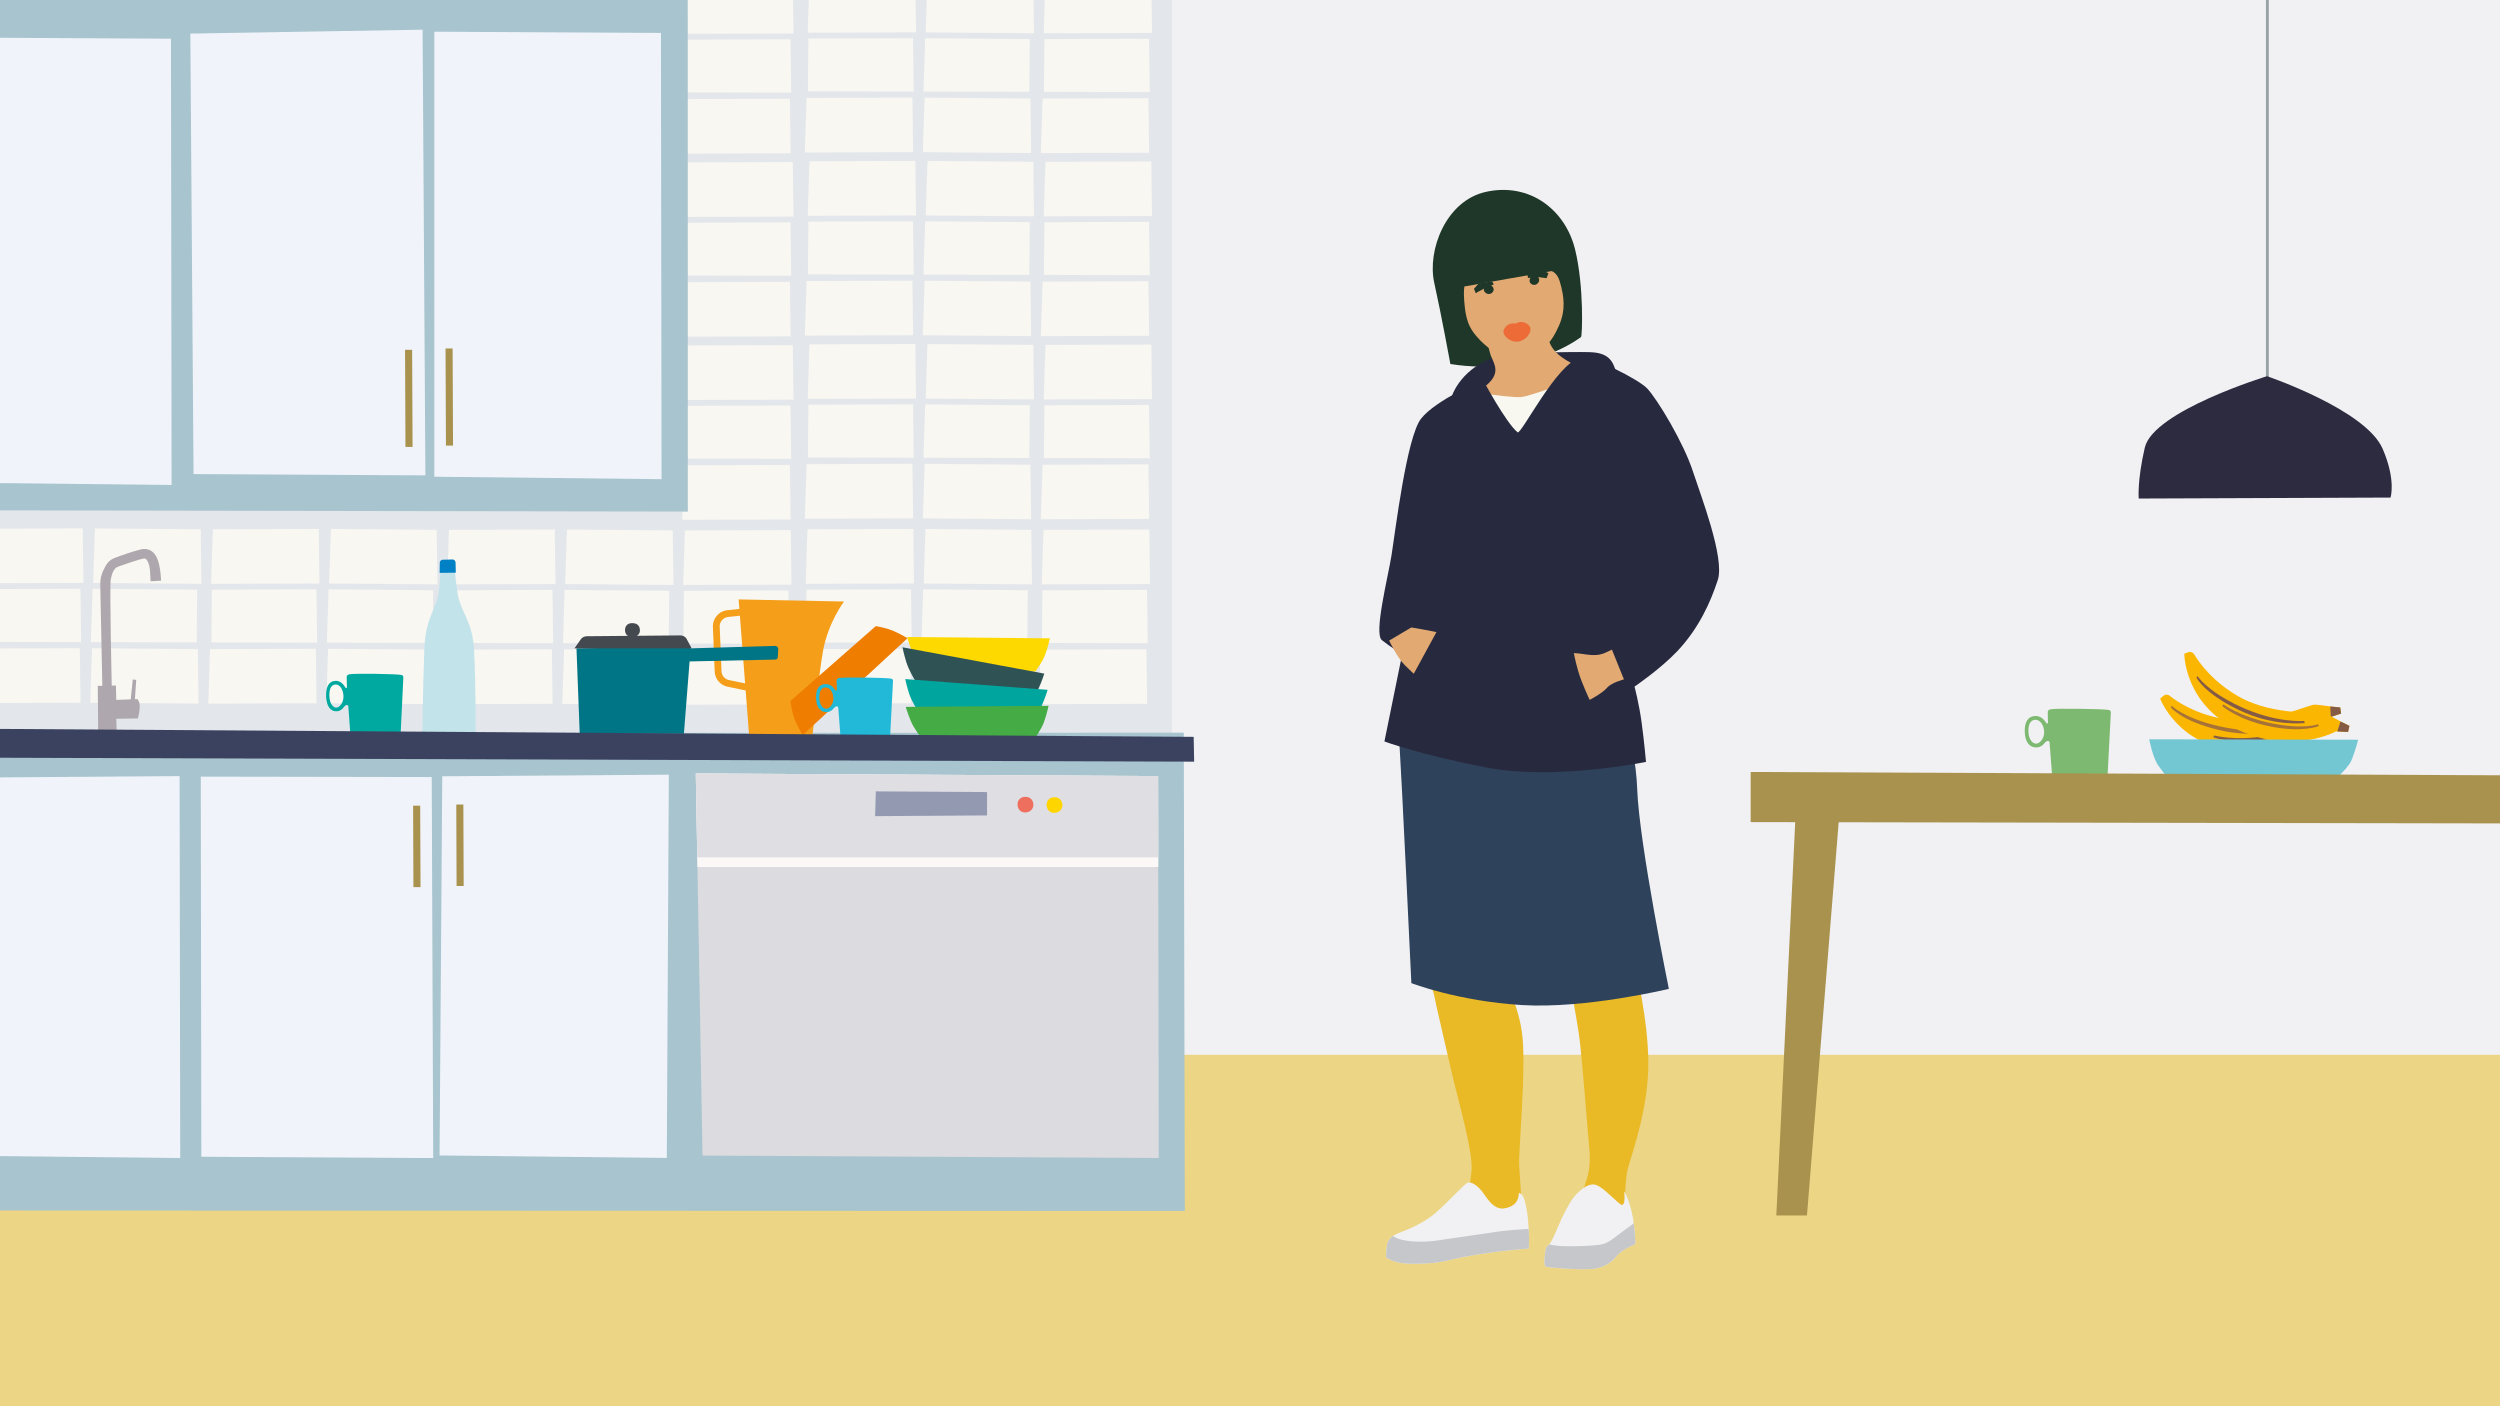 <svg xmlns="http://www.w3.org/2000/svg" viewBox="0 0 1920 1080">
	<defs>
		<clipPath id="uuid-e7de783e-0040-427e-b7fc-0b5c37bab21b">
			<path class="uuid-c8973987-eddd-4b6f-9a77-79091719b726" d="M0 0h1920v1080H0z" />
		</clipPath>
		<clipPath id="uuid-7551c560-53e6-498a-8cde-f84665370722">
			<path class="uuid-03ef2c14-eed9-4dba-88db-5ccc6dbdb50a" d="m889.92 889.37-.48-293.32-355.08-2.04 5.16 293.47 350.4 1.89z" />
		</clipPath>
		<clipPath id="uuid-001cced0-bfaf-44fc-9cec-562e953fa85d">
			<path class="uuid-608c83d5-5cc9-43e1-b07d-bb52121373c3" d="m1797.28 543.28.67 4.75-8.83 2.89s-24.28 28.75-70.2 25.66c-45.91-3.09-59.91-39.99-59.91-39.99l2.43-2.12a3.804 3.804 0 0 1 4.86-.12c5.61 4.43 20.9 14.84 44.35 18.26 30.09 4.38 62.45-11.85 67.49-11.45 5.04.39 11.4 1.4 11.4 1.4l7.73.73Z" />
		</clipPath>
		<clipPath id="uuid-4bc1908d-8af0-4005-95ec-ab4acbe658f2">
			<path class="uuid-608c83d5-5cc9-43e1-b07d-bb52121373c3" d="m1804.38 557.47-1.06 4.67-9.28-.43s-32.91 18.24-74.73-.97c-41.82-19.21-41.78-58.68-41.78-58.68l3.03-1.12c1.72-.63 3.65.04 4.59 1.61 3.67 6.13 14.26 21.3 34.96 32.83 26.57 14.79 62.58 11.13 67.16 13.29 4.57 2.16 10.16 5.36 10.16 5.36l6.96 3.43Z" />
		</clipPath>
		<clipPath id="uuid-513cb1a2-f2dd-45a6-950f-c13df3c90b66">
			<path class="uuid-c8973987-eddd-4b6f-9a77-79091719b726" d="M1166.36 916.25s1.19 10-11.19 11.79c-8.8 1.26-13.81-9.3-17.39-13.58-3.57-4.29-7.39-6.67-10.24-6.31-2.28.29-17.27 17.02-25.96 24.17-8.99 7.38-20.73 12.14-26.2 14.18-5.47 2.03-7.26 3.81-9.05 6.31s-1.79 12.98-1.79 12.98 4.64 3.09 11.54 4.17c6.91 1.07 15.6.48 20.51.27 11.92-.5 17.87-3.6 39.23-6.95 21.35-3.35 38.27-4.38 38.27-4.38s.6-6.8-.12-15.85c-.42-5.22-.42-8.99-1.9-16.31-1.48-7.32-2.98-10.35-5.71-10.47Z" />
		</clipPath>
		<clipPath id="uuid-6ac5968c-eb60-4c85-a745-fd5e0d13a40b">
			<path class="uuid-c8973987-eddd-4b6f-9a77-79091719b726" d="M1225.59 909.96c-6.59-1.99-14.52 6.37-17.37 10.09-2.86 3.73-8.07 13.29-12.04 22.97-3.97 9.68-5.84 12.04-5.84 12.04s-1.74 1.24-2.73 3.1c-1 1.87-2.36 13.67-.63 14.53 1.73.87 25.08 2.73 35.62 1.87 10.55-.86 15.9-6.2 19.49-10.55s13.9-8.57 13.9-8.57-.38-14.78-2.98-25.45c-2.61-10.67-5.71-15.02-5.71-15.02l.25 2.48c.24 2.48.24 7.81-1.87 7.94s-13.9-13.55-20.11-15.43h.02Z" />
		</clipPath>
		<clipPath id="uuid-80c24861-2323-438b-bbb4-4f01b93bcbfe">
			<path class="uuid-c8973987-eddd-4b6f-9a77-79091719b726" d="m1188.48 236.36-50.28 7.68s5.05 24.72 6.81 29.18c2.64 6.7 8.31 13.76-5.13 24.04-13.43 10.27-23.32 13.79-23.32 13.79l-2.36 28.45 118.14 6.72-.79-57.69s-29.64-7.91-38.73-20.55c-9.09-12.64-4.34-31.61-4.34-31.61v-.03Z" />
		</clipPath>
		<clipPath id="uuid-1cceadaf-b137-4a84-a462-f00954ea69fb">
			<path class="uuid-c8973987-eddd-4b6f-9a77-79091719b726" d="M1179.87 272.94c7.07-7.65 11.22-8.7 17.45-22.9 5.27-12.01 3.98-22.49.52-34.08-1.97-6.6-6.2-7.77-6.2-7.77l-66.94 11.8s-.81 3.12-.21 10.71c1.06 13.31 2.54 20.91 12.64 31.03 4.53 4.53 13.89 12.18 23.43 15.65 4.04 1.47 15.03.18 19.3-4.43Z" />
		</clipPath>
		<style>
			.uuid-c8973987-eddd-4b6f-9a77-79091719b726{fill:none}.uuid-608c83d5-5cc9-43e1-b07d-bb52121373c3{fill:#fab600}.uuid-e1d51c2f-c2a8-4ad7-93f9-14de19131896{fill:#f8f7f1}.uuid-587dce7d-0c25-4bb2-af63-f0030f2fc15e{fill:#007585}.uuid-c6048e27-6a97-47ca-9d98-dab8157650ea{fill:#f59e19}.uuid-3485c0cb-1959-4bdd-8e69-a969cd85af57{fill:#e9b926}.uuid-56eab895-64a6-4127-a77b-dc0e969dc1d4{fill:#f0f4fa}.uuid-03fee581-c9e8-4a9d-ac1e-941057b92e4a{fill:#f1f1f3}.uuid-2db222bd-7a45-4e04-8830-7219649beff9{fill:#855b46}.uuid-9e5f1c66-ef44-4b8e-a05d-18c5dcbd90ea{fill:#a67238}.uuid-947b574e-41e6-45f8-8afc-7fdcef71c850{fill:#a8c4ce}.uuid-d901a3a4-2b6b-4fbb-b47e-44db7b11397e{fill:#aea8ae}.uuid-e6fbde57-6451-4e4b-8f2f-763b4f59aef5{fill:#a9924d}.uuid-03ef2c14-eed9-4dba-88db-5ccc6dbdb50a{fill:#dbdbe0}.uuid-096ac1bc-51bb-4333-a2bf-f59531c357c7{fill:#c5c7ca}.uuid-606ffa47-1215-460d-9dd4-f4824e14db92{fill:#e2a972}.uuid-d24b888b-f103-4a61-ab60-42124b4bfcd6{fill:#1e3728}.uuid-48a2211f-c7b5-4774-9942-037e7c115a4f{fill:#44484f}.uuid-46e549e5-b74c-45e7-9164-e0fbf2de34eb{fill:#272a3e}
		</style>
	</defs>
	<g style="clip-path:url(#uuid-e7de783e-0040-427e-b7fc-0b5c37bab21b)" id="uuid-027a3e41-ee40-44c6-b058-37d4151ac458">
		<path style="fill:#f1f1f4" d="M-176.59-177.55h2325.36V954H-176.59z" />
		<path style="fill:#ecd584" d="M-295.8 810.11h2433.77v676.64H-295.8z" />
		<path style="fill:#e3e6eb" d="M-747.82-50.39H900.01v642.75H-747.82z" />
		<path class="uuid-e1d51c2f-c2a8-4ad7-93f9-14de19131896" d="m61.32 497.8.54 41.91-83.18.27 1.35-41.91 81.29-.27zM61.77 452.16l.54 40.98-81.29-.19.39-40.51 80.36-.28zM70.66 497.82l-1.35 41.91 83.18.66-.54-41.91-81.29-.66zM71.11 452.19l-1.35 40.97 81.3.2.39-40.52-80.34-.65zM242.59 498.23l.54 41.91-83.19.27 1.35-41.91 81.3-.27zM243.03 452.59l.55 40.98-81.29-.19.39-40.51 80.35-.28zM251.93 498.25l-1.35 41.91 83.18.66-.54-41.91-81.29-.66zM252.37 452.61l-1.34 40.98 81.29.2.39-40.52-80.34-.66zM423.85 498.66l.54 41.91-83.19.27 1.36-41.91 81.29-.27zM424.3 453.02l.54 40.98-81.29-.19.39-40.51 80.36-.28zM433.19 498.68l-1.35 41.91 83.18.66-.54-41.91-81.29-.66zM433.64 453.04l-1.35 40.98 81.3.2.39-40.52-80.34-.66zM605.12 499.09l.54 41.91-83.19.27 1.35-41.91 81.3-.27zM605.56 453.45l.55 40.98-81.29-.19.39-40.51 80.35-.28zM63.53 405.79l.54 41.92-83.19.26 1.35-41.9 81.3-.28zM72.87 405.81l-1.36 41.91 83.18.67-.54-41.92-81.28-.66zM244.79 406.22l.54 41.92-83.19.26 1.35-41.9 81.3-.28zM254.13 406.24l-1.35 41.91 83.18.67-.54-41.92-81.29-.66zM426.06 406.65l.54 41.92-83.19.26 1.35-41.9 81.3-.28zM435.4 406.67l-1.36 41.91 83.18.67-.54-41.92-81.28-.66zM607.32 407.08l.54 41.92-83.19.26 1.35-41.9 81.3-.28zM699.21 498.23l.54 41.91-83.19.27 1.35-41.91 81.3-.27zM699.65 452.59l.55 40.98-81.29-.19.39-40.51 80.35-.28zM708.55 498.25l-1.35 41.91 83.18.66-.54-41.91-81.29-.66zM708.99 452.62l-1.34 40.97 81.29.2.4-40.52-80.35-.65zM880.48 498.66l.53 41.91-83.18.27 1.35-41.91 81.3-.27zM880.92 453.02l.55 40.98-81.3-.19.4-40.51 80.35-.28zM701.41 406.22l.54 41.92-83.19.26 1.36-41.9 81.29-.28zM710.75 406.24l-1.35 41.91 83.18.67-.54-41.92-81.29-.66zM882.68 406.65l.54 41.92-83.19.26 1.35-41.9 81.3-.28z" />
		<path class="uuid-947b574e-41e6-45f8-8afc-7fdcef71c850" d="m909.93 930.02-.79-367.34-1192.78.51-.01-3.93-280.47-1.08-1.46 371.25 1475.51.59z" />
		<g>
			<path class="uuid-03ef2c14-eed9-4dba-88db-5ccc6dbdb50a" d="m889.92 889.37-.48-293.32-355.08-2.04 5.16 293.47 350.4 1.89z" />
			<g style="clip-path:url(#uuid-7551c560-53e6-498a-8cde-f84665370722)">
				<path style="fill:#fbf8f7" d="M461.07 665.87h469.02l-11.73-126.05-427.97 17.59-29.32 108.46z" />
				<path style="fill:#dedee3" d="M461.07 658.5h469.02l-11.73-126.05-427.97 17.59-29.32 108.46z" />
			</g>
		</g>
		<g>
			<path class="uuid-56eab895-64a6-4127-a77b-dc0e969dc1d4" d="m512.11 889.28 1.55-294.33-174 1.24-2.07 291.2 174.52 1.89zM154.2 596.45l.42 291.93 178.08.99-1.13-292.6-177.37-.32z" />
			<path class="uuid-e6fbde57-6451-4e4b-8f2f-763b4f59aef5" d="m317.5 681.34 5.46-.03-.25-62.58-5.44.03.23 62.58zM350.65 680.47l5.46-.04-.25-62.58-5.44.04.23 62.58z" />
		</g>
		<path class="uuid-56eab895-64a6-4127-a77b-dc0e969dc1d4" d="m138.41 889.37-.48-293.32-174 1.24-.05 290.19 174.53 1.89z" />
		<g>
			<path class="uuid-d901a3a4-2b6b-4fbb-b47e-44db7b11397e" d="m75.38 561.31-.29-34.54 13.93-.29.29 11.03 16.25-.58s2.03 2.03 1.74 6.68c-.29 4.64-1.45 8.13-1.45 8.13l-16.54.29.29 9.87-14.22-.58Z" />
			<path class="uuid-d901a3a4-2b6b-4fbb-b47e-44db7b11397e" d="m100.05 540.6 1.9-18.77 2.68.32-1.27 18.6-3.31-.15zM78.61 527.98s-1.42-71.12-1.58-77.75c-.16-6.62 1.12-9.81 2.84-13.25 1.89-3.78 3.47-6.47 7.88-8.36 4.42-1.89 17.24-6.04 20.82-6.78 3.78-.79 8.97.09 11.99 6.62 2.84 6.15 3.15 17.5 3.15 17.5l-8.04.47s-.29-6.26-.47-8.2c-.47-5.05-2.21-9.46-4.42-9.3-3.19.23-18.27 5.58-20.19 6.31-3.31 1.26-4.73 5.52-5.52 9.78-1.01 5.45.79 84.05.79 84.05l-7.25-1.1Z" />
		</g>
		<g>
			<path class="uuid-608c83d5-5cc9-43e1-b07d-bb52121373c3" d="m1797.28 543.28.67 4.75-8.83 2.89s-24.28 28.75-70.2 25.66c-45.91-3.09-59.91-39.99-59.91-39.99l2.43-2.12a3.804 3.804 0 0 1 4.86-.12c5.61 4.43 20.9 14.84 44.35 18.26 30.09 4.38 62.45-11.85 67.49-11.45 5.04.39 11.4 1.4 11.4 1.4l7.73.73Z" />
			<path class="uuid-2db222bd-7a45-4e04-8830-7219649beff9" d="m1789.3 536.38 1.14 21.57 21.24-8.25-3.19-22.1-19.19 8.78z" style="clip-path:url(#uuid-001cced0-bfaf-44fc-9cec-562e953fa85d)" />
			<path class="uuid-9e5f1c66-ef44-4b8e-a05d-18c5dcbd90ea" d="M1755.18 558.19s-20.42 6.46-50.73-.4c-27.64-6.25-36.61-15.85-36.61-15.85l-.61 1.34s7.92 10.4 37.01 17.38c29.28 7.03 51.64-.97 51.64-.97l-.7-1.5Z" />
			<path class="uuid-2db222bd-7a45-4e04-8830-7219649beff9" d="M1773.73 553.25s-9.02 8.08-34.62 12.14c-23.2 3.67-38.67-.55-38.67-.55l-.56 1.44s15.02 5.71 39.95 1.61c25.12-4.13 34.95-13.57 34.95-13.57l-1.05-1.06Z" />
		</g>
		<g>
			<path class="uuid-608c83d5-5cc9-43e1-b07d-bb52121373c3" d="m1804.38 557.47-1.06 4.67-9.28-.43s-32.91 18.24-74.73-.97c-41.82-19.21-41.78-58.68-41.78-58.68l3.03-1.12c1.72-.63 3.65.04 4.59 1.61 3.67 6.13 14.26 21.3 34.96 32.83 26.57 14.79 62.58 11.13 67.16 13.29 4.57 2.16 10.16 5.36 10.16 5.36l6.96 3.43Z" />
			<path class="uuid-2db222bd-7a45-4e04-8830-7219649beff9" d="m1799.38 548.18-6.6 20.58 22.78-.16 4.88-21.8-21.06 1.38z" style="clip-path:url(#uuid-4bc1908d-8af0-4005-95ec-ab4acbe658f2)" />
			<path class="uuid-2db222bd-7a45-4e04-8830-7219649beff9" d="M1769.65 553.67s-21.33 1.97-49.49-11.17c-25.68-11.99-32.4-23.27-32.4-23.27l-.88 1.18s5.53 11.84 32.47 24.85c27.11 13.09 50.67 10.03 50.67 10.03l-.36-1.61Z" />
			<path class="uuid-9e5f1c66-ef44-4b8e-a05d-18c5dcbd90ea" d="M1780.23 556.23s-11.31 4.35-36.67-.96c-22.99-4.81-35.95-14.26-35.95-14.26l-1.03 1.15s12.01 10.68 36.77 15.71c24.95 5.07 37.49-.26 37.49-.26l-.61-1.36Z" />
		</g>
		<path d="M1650.59 567.78s2.65 14.28 7.2 20.48c6.09 8.3 13.17 17.8 13.17 17.8l115.48-1.19s16.33-13.6 19.35-20.65c3.02-7.05 5.29-16.12 5.29-16.12l-160.49-.32Z" style="fill:#73c7d3" />
		<path d="M1555.01 562.36c.31 7.53 3.68 11.68 8.7 11.68 4.68 0 6.35-3.43 7.45-4.31 1.44-1.15 2.79-.92 2.93.87.11 1.34 2.07 26.88 2.07 26.88l42.34.47 2.64-50.74c.05-.88-.52-1.68-1.37-1.92-3.11-.89-41.6-1.41-44.98-.56-1.22.31-2.17.93-2.14 2.19.01.6.14 6.83.18 7.28.15 1.8-.74 1.61-1.06 1.34-.57-.48-2.87-5.8-8.67-5.64-5.8.16-8.4 4.91-8.09 12.44Zm7.96-9.55c3.72-.26 6.7 3.88 6.93 9.14.23 5.27-3.46 9.18-6.17 9.18s-5.57-3.16-5.87-8.73c-.34-6.34 1.71-9.36 5.12-9.59Z" style="fill:#7eb971" />
		<path class="uuid-e6fbde57-6451-4e4b-8f2f-763b4f59aef5" d="m1344.5 631.37 1396.19 2.46-.35-34.78-1395.83-6.17-.01 38.49z" />
		<path class="uuid-e6fbde57-6451-4e4b-8f2f-763b4f59aef5" d="m1364.22 933.5 15.69-326.82 33.99 2.62-26.15 324.2h-23.53z" />
		<path style="fill:#9499b2" d="m672.64 607.76 85.41.54v17.95l-85.95.55.54-19.04z" />
		<path d="M787.85 623.94c4.29-.38 6.09-3.63 5.77-6.46-.37-3.29-2.54-5.63-6.47-5.52-3.71.1-6.38 3.27-5.54 7.19.7 3.24 3.04 5.06 6.24 4.78Z" style="fill:#ee6f5e" />
		<path d="M810.14 624.26c4.29-.38 6.09-3.63 5.77-6.46-.37-3.29-2.54-5.63-6.47-5.52-3.71.1-6.38 3.27-5.54 7.19.7 3.24 3.04 5.06 6.24 4.78Z" style="fill:#ffd500" />
		<g>
			<path class="uuid-e1d51c2f-c2a8-4ad7-93f9-14de19131896" d="m606.66 357.05.54 41.91-83.19.27 1.35-41.91 81.3-.27zM607.1 311.41l.55 40.98-81.29-.19.39-40.52 80.35-.27zM608.86 265.04l.54 41.91-83.19.27 1.36-41.91 81.29-.27zM700.75 356.19l.54 41.91-83.19.27 1.36-41.91 81.29-.27zM701.2 310.55l.54 40.98-81.29-.19.39-40.52 80.36-.27zM710.09 356.21l-1.35 41.91 83.18.66-.54-41.91-81.29-.66zM710.54 310.57l-1.35 40.98 81.3.19.39-40.51-80.34-.66zM882.02 356.62l.54 41.91-83.19.27 1.35-41.91 81.3-.27zM882.46 310.98l.55 40.98-81.29-.19.39-40.52 80.35-.27zM702.96 264.18l.54 41.91-83.19.27 1.35-41.91 81.3-.27zM712.3 264.2l-1.36 41.91 83.18.66-.54-41.91-81.28-.66zM884.22 264.61l.54 41.91-83.19.27 1.35-41.91 81.3-.27z" />
		</g>
		<g>
			<path class="uuid-e1d51c2f-c2a8-4ad7-93f9-14de19131896" d="m606.66 216.43.54 41.91-83.19.27 1.35-41.91 81.3-.27zM607.1 170.79l.55 40.99-81.29-.2.39-40.51 80.35-.28zM608.86 124.42l.54 41.92-83.19.27 1.36-41.91 81.29-.28zM700.75 215.57l.54 41.91-83.19.27 1.36-41.91 81.29-.27zM701.2 169.93l.54 40.99-81.29-.2.39-40.51 80.36-.28zM710.09 215.59l-1.35 41.91 83.18.66-.54-41.91-81.29-.66zM710.54 169.96l-1.35 40.97 81.3.2.39-40.52-80.34-.65zM882.02 216l.54 41.91-83.19.27 1.35-41.91 81.3-.27zM882.46 170.36l.55 40.99-81.29-.2.39-40.51 80.35-.28zM702.96 123.56l.54 41.92-83.19.27 1.35-41.91 81.3-.28zM712.3 123.59l-1.36 41.9 83.18.67-.54-41.92-81.28-.65zM884.22 123.99l.54 41.92-83.19.27 1.35-41.91 81.3-.28z" />
		</g>
		<g>
			<path class="uuid-e1d51c2f-c2a8-4ad7-93f9-14de19131896" d="m606.66 75.81.54 41.92-83.19.27 1.35-41.91 81.3-.28zM607.1 30.18l.55 40.98-81.29-.19.39-40.52 80.35-.27zM608.86-16.19l.54 41.91-83.19.27 1.36-41.91 81.29-.27zM700.75 74.95l.54 41.92-83.19.27 1.36-41.91 81.29-.28zM701.2 29.32l.54 40.98-81.29-.19.39-40.52 80.36-.27zM710.09 74.98l-1.35 41.91 83.18.66-.54-41.91-81.29-.66zM710.54 29.34l-1.35 40.98 81.3.19.39-40.51-80.34-.66zM882.02 75.38l.54 41.92-83.19.27 1.35-41.91 81.3-.28zM882.46 29.75l.55 40.98-81.29-.19.39-40.52 80.35-.27zM702.96-17.05l.54 41.91-83.19.27 1.35-41.91 81.3-.27zM712.3-17.03l-1.36 41.91 83.18.66-.54-41.91-81.28-.66zM884.22-16.62l.54 41.91-83.19.27 1.35-41.91 81.3-.27z" />
		</g>
		<path class="uuid-947b574e-41e6-45f8-8afc-7fdcef71c850" d="m-1015.65-54.73.79 444.9 1543.1 2.72-.06-444.57-1543.83-3.05z" />
		<path class="uuid-56eab895-64a6-4127-a77b-dc0e969dc1d4" d="m131.78 372.44-.48-342.72-174.04-.94v341.77l174.52 1.89z" />
		<g>
			<path class="uuid-56eab895-64a6-4127-a77b-dc0e969dc1d4" d="m508.08 368.01-.48-342.72-174.04-.94v341.77l174.52 1.89zM146.18 25.8l2.45 338.29 178.07.99-2.15-342.27-178.37 2.99z" />
			<path class="uuid-e6fbde57-6451-4e4b-8f2f-763b4f59aef5" d="m311.39 343.27 5.45-.04-.32-74.6-5.44.03.31 74.61zM342.48 342.25l5.45-.03-.32-74.61-5.44.03.31 74.61z" />
		</g>
		<path style="stroke:#97a2a5;stroke-miterlimit:10;stroke-width:2.2px;fill:none" d="M1741.34 297.42V-81.3" />
		<path d="M1741.05 288.92s-87.36 26.7-93.86 54.89c-5.92 25.66-4.64 39.07-4.64 39.07l193.37-.75s4.41-13.24-6.07-37.51c-12.94-29.97-88.8-55.71-88.8-55.71Z" style="fill:#2d2b40" />
		<g>
			<path class="uuid-c6048e27-6a97-47ca-9d98-dab8157650ea" d="m575.57 568.11-8.3-107.76 80.93 1.62s-12.16 15.86-16.19 38.31c-3.09 17.2-8.27 66.79-8.27 66.79l-48.18 1.05Z" />
			<path class="uuid-c6048e27-6a97-47ca-9d98-dab8157650ea" d="m581.52 532.1-22.67-4.69a12.464 12.464 0 0 1-9.95-11.72l-1.39-34.13c-.27-6.55 4.63-12.23 11.15-12.93l19.99-2.14.56 5.2-19.99 2.14c-3.79.41-6.64 3.71-6.49 7.52l1.39 34.13a7.265 7.265 0 0 0 5.79 6.82l22.67 4.69-1.06 5.12Z" />
		</g>
		<g>
			<path d="M696.68 489.24s1.02 4.03 3.6 10.49 7.78 12.97 7.78 12.97l87.09 3.04s5.3-7.14 7.44-12.72c2.14-5.58 3.76-12.78 3.76-12.78l-109.67-1Z" style="fill:#fdd900" />
			<path d="M696.95 490.17s-3.51-2.24-9.81-5.18c-6.31-2.94-14.55-4.11-14.55-4.11l-65.51 57.47s1.03 8.83 3.3 14.36c2.27 5.53 6.02 11.89 6.02 11.89l80.56-74.43Z" style="fill:#ef7d00" />
			<path d="M693.14 497.11s.71 4.18 2.79 11.06c2.08 6.87 6.76 14.25 6.76 14.25l86.29 18.28s5.8-6.16 8.34-11.33 4.7-12.04 4.7-12.04l-108.88-20.21Z" style="fill:#2f5354" />
			<path d="M695.25 521.52s.71 4.09 2.8 10.7c2.08 6.62 6.78 13.45 6.78 13.45l86.68 8.8s5.83-6.77 8.38-12.19c2.56-5.43 4.72-12.49 4.72-12.49l-109.37-8.26Z" style="fill:#00a59e" />
			<path d="M695.64 542.87s1.05 4.01 3.67 10.43 7.87 12.84 7.87 12.84l87.11 1.61s5.25-7.22 7.35-12.84c2.1-5.62 3.67-12.84 3.67-12.84l-109.68.8Z" style="fill:#44ab45" />
		</g>
		<g>
			<path class="uuid-587dce7d-0c25-4bb2-af63-f0030f2fc15e" d="m513.12 498.44 82.04-2.38a2.45 2.45 0 0 1 2.52 2.59l-.32 6.03a1.96 1.96 0 0 1-1.94 1.86l-81.86 1.79-.45-9.89Z" />
			<path class="uuid-587dce7d-0c25-4bb2-af63-f0030f2fc15e" d="m442.74 497.91 2.48 65.66 80.02-.09 5.24-66.76-87.74 1.19z" />
			<g>
				<path class="uuid-48a2211f-c7b5-4774-9942-037e7c115a4f" d="M441.19 497.92h89.98l-4.09-7.68c-1.01-1.41-2.76-2.26-4.63-2.25l-71.73.64c-1.88 0-3.63.87-4.63 2.3l-4.9 6.99Z" />
				<path class="uuid-48a2211f-c7b5-4774-9942-037e7c115a4f" d="M486.88 478.66c-3.9-.55-6.13 1.22-6.7 3.74-.6 2.64.25 5.89 3.9 6.78 3.72.9 7.11-1.5 7.33-4.3.21-2.66-.64-5.67-4.54-6.22Z" />
			</g>
		</g>
		<path d="M626.75 536.47c.28 6.73 3.29 10.43 7.77 10.43 4.18 0 5.67-3.06 6.66-3.85 1.29-1.02 2.49-.82 2.62.78.09 1.2 1.85 24.02 1.85 24.02l37.83.42 2.36-45.34c.04-.79-.47-1.5-1.23-1.72-2.78-.79-37.17-1.26-40.2-.5-1.09.28-1.94.83-1.91 1.96.01.53.12 6.1.16 6.51.13 1.6-.66 1.44-.95 1.2-.51-.43-2.57-5.18-7.75-5.04-5.18.14-7.51 4.39-7.22 11.12Zm7.11-8.53c3.33-.23 5.99 3.47 6.19 8.17.2 4.71-3.09 8.21-5.52 8.21-2.42 0-4.98-2.83-5.25-7.8-.31-5.67 1.53-8.36 4.57-8.57Z" style="fill:#22b9d8" />
		<path d="M250.44 534.95c.28 7.3 3.3 11.33 7.8 11.33 4.2 0 5.69-3.32 6.69-4.18 1.3-1.11 2.5-.89 2.63.85.09 1.3 1.86 26.08 1.86 26.08l37.98.46 2.37-49.22c.04-.86-.47-1.63-1.23-1.86-2.79-.86-37.32-1.37-40.35-.54-1.1.3-1.94.9-1.92 2.12.01.58.12 6.63.16 7.07.13 1.74-.67 1.57-.95 1.3-.51-.46-2.58-5.62-7.78-5.47-5.2.15-7.53 4.76-7.25 12.07Zm7.14-9.26c3.34-.25 6.01 3.76 6.21 8.87.2 5.12-3.11 8.91-5.54 8.91s-5-3.07-5.27-8.47c-.31-6.15 1.53-9.08 4.59-9.3Z" style="fill:#00a99f" />
		<g>
			<path d="M337.11 453.82c-1.17 12.12-10.23 20.29-11.15 43.23-1.17 29.36-1.55 65.07-1.55 65.07l40.85.99s.27-36.85-1.22-64.4c-1.21-22.2-10.47-28.59-12.71-43.66-1.79-12.01-2.62-23.39-2.62-23.39l-9.72.52s-.75 9.88-1.89 21.64Z" style="fill:#c3e3eb" />
			<path d="m337.64 439.96.11-7.67a2.456 2.456 0 0 1 2.39-2.42l7.22-.19a2.46 2.46 0 0 1 2.52 2.4l.17 7.74-12.41.14Z" style="fill:#0080c5" />
		</g>
		<path style="fill:#3a425f" d="m-479.09 580.36 1396.2 4.6-.37-19.06-1395.84-9.29.01 23.75z" />
	</g>
	<g id="uuid-b82d138e-1233-44e5-8569-40b40fd5a3ed">
		<path class="uuid-d24b888b-f103-4a61-ab60-42124b4bfcd6" d="M1141.12 147.37c-30.73 6.8-45.14 44.89-39.62 69.79 5.52 24.9 12.39 62.4 12.39 62.4 61.81 9.89 100.17-20.73 100.3-20.69.97.3 2.52-39.03-4.6-67.59-7.5-30.08-34.69-51.39-68.45-43.92v.02Z" />
		<path class="uuid-3485c0cb-1959-4bdd-8e69-a969cd85af57" d="m1163.04 617.61-72.49-2.35s-1.01 48-1.01 69.14 5.37 38.93 5.37 52.03 5.7 22.83 6.72 28.87c1.01 6.04 7.39 32.22 12.42 54.7 5.03 22.48 17.45 64.11 16.11 79.21-1.33 15.1-5.7 25.85-5.7 25.85l27.86 10.75 16.45-9.73s-1.07-14.14-2.05-31.21c-.63-10.92 5.82-76.5 2.13-102.01-3.7-25.51-14.18-39.65-18.87-52.06-4.7-12.42 13.09-123.18 13.09-123.18Z" />
		<path class="uuid-03fee581-c9e8-4a9d-ac1e-941057b92e4a" d="M1166.36 916.25s1.19 10-11.19 11.79c-8.8 1.26-13.81-9.3-17.39-13.58-3.57-4.29-7.39-6.67-10.24-6.31-2.28.29-17.27 17.02-25.96 24.17-8.99 7.38-20.73 12.14-26.2 14.18-5.47 2.03-7.26 3.81-9.05 6.31s-1.79 12.98-1.79 12.98 4.64 3.09 11.54 4.17c6.91 1.07 15.6.48 20.51.27 11.92-.5 17.87-3.6 39.23-6.95 21.35-3.35 38.27-4.38 38.27-4.38s.6-6.8-.12-15.85c-.42-5.22-.42-8.99-1.9-16.31-1.48-7.32-2.98-10.35-5.71-10.47Z" />
		<path class="uuid-096ac1bc-51bb-4333-a2bf-f59531c357c7" d="m1182.91 943.29.35 16.68s-105.62 18.1-106.1 18.1-16.43-10.84-16.43-10.84l6.43-20.01s2.26 2.02 5.6 3.69 15.36 3.93 30.25 1.9c14.89-2.03 38.83-5.84 48.83-7.15 10-1.32 31.08-2.39 31.08-2.39v.03Z" style="clip-path:url(#uuid-513cb1a2-f2dd-45a6-950f-c13df3c90b66)" />
		<path class="uuid-3485c0cb-1959-4bdd-8e69-a969cd85af57" d="m1243.54 628.61-58.92-.23s2.35 36.25 3.69 55.72c1.33 19.47 11.41 53.71 15.43 66.47 4.02 12.76 6.38 28.03 8.73 42.79 2.36 14.77 7.04 78.54 8.06 87.95 1.01 9.4.34 18.47-2.35 25.51-2.69 7.04-2.69 18.79-2.69 19.8s32.55 3.03 32.55 3.03-.54-22.9 2.28-32.66c4.33-14.95 15.68-47.27 15.6-80.33-.08-34.17-9.57-71.68-13.27-91.99-3.69-20.31-9.13-96.03-9.13-96.03l.02-.03Z" />
		<path class="uuid-03fee581-c9e8-4a9d-ac1e-941057b92e4a" d="M1225.59 909.96c-6.59-1.99-14.52 6.37-17.37 10.09-2.86 3.73-8.07 13.29-12.04 22.97-3.97 9.68-5.84 12.04-5.84 12.04s-1.74 1.24-2.73 3.1c-1 1.87-2.36 13.67-.63 14.53 1.73.87 25.08 2.73 35.62 1.87 10.55-.86 15.9-6.2 19.49-10.55s13.9-8.57 13.9-8.57-.38-14.78-2.98-25.45c-2.61-10.67-5.71-15.02-5.71-15.02l.25 2.48c.24 2.48.24 7.81-1.87 7.94s-13.9-13.55-20.11-15.43h.02Z" />
		<path class="uuid-096ac1bc-51bb-4333-a2bf-f59531c357c7" d="M1258.49 936.35s8.34 9.77 7.98 9.77-18.57 40.97-18.46 41.57c.13.6-64.66-3.21-64.66-3.21s-2.74-25.13-2.74-24.77 7.62-4.28 7.62-4.28 6.43 1.55 13.34 1.67 19.53-.13 26.79-1.07c7.26-.95 11.9-6.19 17.97-10.36 6.07-4.17 12.14-9.29 12.14-9.29h.02Z" style="clip-path:url(#uuid-6ac5968c-eb60-4c85-a745-fd5e0d13a40b)" />
		<path d="m1239.15 526.97-143-56.61s-23.07 73.72-21.65 95.81c2 31.1 9.43 188.86 9.43 188.86s35.73 13.88 84.89 16.86c49.15 2.98 112.87-12.44 112.87-12.44s-22.82-111.62-24.31-153.33-18.24-79.17-18.24-79.17v.02Z" style="fill:#2e425b" />
		<path class="uuid-46e549e5-b74c-45e7-9164-e0fbf2de34eb" d="M1163.32 271.23c-28.06 1.98-43.86 20.55-48.21 32.8-4.35 12.25 0 41.49 0 41.49l128.42-17.39s.78-30.82-1.98-41.1c-2.76-10.27-6.31-16.2-20.93-16.59s-57.3.79-57.3.79Z" />
		<path class="uuid-606ffa47-1215-460d-9dd4-f4824e14db92" d="m1188.48 236.36-50.28 7.68s5.05 24.72 6.81 29.18c2.64 6.7 8.31 13.76-5.13 24.04-13.43 10.27-23.32 13.79-23.32 13.79l-2.36 28.45 118.14 6.72-.79-57.69s-29.64-7.91-38.73-20.55c-9.09-12.64-4.34-31.61-4.34-31.61v-.03Z" />
		<g style="clip-path:url(#uuid-80c24861-2323-438b-bbb4-4f01b93bcbfe)">
			<path d="m1231.56 282.84 5.01 4.02-12.04 84.28-91.31 36.13-43.15-97.34 22.07-12.04s46.15 8.02 56.19 7.03c10.03-1 63.21-22.07 63.21-22.07Z" style="fill:#f8f8f0" />
		</g>
		<path class="uuid-46e549e5-b74c-45e7-9164-e0fbf2de34eb" d="M1264.96 298.25c-6.33-6.72-42.05-25.2-51.44-23.32-17.66 3.55-45.36 59.31-48.02 57.09-9.22-7.68-26.66-40.47-26.66-40.47s-36.43 15.78-47.49 30.01c-11.07 14.22-19.82 87.08-22.59 104.46-2.76 17.39-13.83 60.46-7.5 65.59s15.62 10.79 15.62 10.79l-13.64 67.05s27.66 10.28 79.03 20.15c51.36 9.88 121.87-4.45 121.87-4.45s-1.36-15.43-3.34-30.06-5.47-27.78-5.47-27.78 20.1-13.67 32.96-27.33c16.49-17.52 25.47-37.63 31-54.61 5.52-16.99-13.57-66.08-18.96-82.84-7.24-22.51-27.47-55.92-35.36-64.3Z" />
		<path class="uuid-606ffa47-1215-460d-9dd4-f4824e14db92" d="M1237.94 498.89s-3.73 1.96-6.61 3.04c-2.88 1.08-7.29 1.79-15.59.35s-29.85-1.07-29.85-1.07l7.21 45.43s9.73-2.17 17.66-4.69c7.93-2.53 20.2-9.73 23.44-13.71s12.98-6.49 12.98-6.49l-9.25-22.88ZM1083.88 481.9l-16.99 10.04s5.8 12.7 11.97 18.87 16.7 15.6 16.7 15.6l18.14-38.83s-14.15-2.91-19.96-3.99c-5.8-1.1-9.87-1.69-9.87-1.69Z" />
		<path class="uuid-46e549e5-b74c-45e7-9164-e0fbf2de34eb" d="m1202.71 464.36-84.17-7.11-36.35 66.78-3.55 23.71s29.64 10.28 69.55 18.18c39.91 7.91 80.61 1.58 80.61 1.58l-.79-16.2s-5.93-9.48-13.43-28.45-11.85-58.48-11.85-58.48h-.02Z" />
		<g>
			<path class="uuid-606ffa47-1215-460d-9dd4-f4824e14db92" d="M1179.87 272.94c7.07-7.65 11.22-8.7 17.45-22.9 5.27-12.01 3.98-22.49.52-34.08-1.97-6.6-6.2-7.77-6.2-7.77l-66.94 11.8s-.81 3.12-.21 10.71c1.06 13.31 2.54 20.91 12.64 31.03 4.53 4.53 13.89 12.18 23.43 15.65 4.04 1.47 15.03.18 19.3-4.43Z" />
			<g style="clip-path:url(#uuid-1cceadaf-b137-4a84-a462-f00954ea69fb)">
				<path class="uuid-d24b888b-f103-4a61-ab60-42124b4bfcd6" d="M1168.35 207.3s9.17-4.3 13.42-3.59c2.61.44 8.5.91 8.5.91l.64-3.49s-2.15-.61-9.11-2.44c-4.98-1.3-14.35 3.9-14.35 3.9-.39-.27.9 4.7.9 4.7ZM1147.69 203.75c.18-.44 2.13 4.46 2.13 4.46s-9.37 3.14-12.73 3.73c-2.94.51-8.61 7.19-8.61 7.19l-3.18-2.6s4.28-6.57 9.31-8.82c5.03-2.26 13.08-3.98 13.08-3.98v.02Z" />
			</g>
		</g>
		<path d="M1154.66 255.33c-.46-2.28 2.33-5.87 5.01-6.59 2.83-.76 3.27-.16 4.15-.27 1.33-.18 1.79-1.12 4.29-1.19 3.95-.12 6.9 2.83 7.24 4.8.65 3.81-3.46 9.12-8.89 10.19-5.6 1.1-11.06-3.25-11.8-6.93Z" style="fill:#ec6b37" />
		<path class="uuid-d24b888b-f103-4a61-ab60-42124b4bfcd6" d="M1180.1 211.83c-2-1.12-4.12 0-4.81 1.45-.96 2.03-.82 4.11 1.3 5.11 1.79.86 3.82.29 4.96-1.56 1.12-1.85.49-3.92-1.45-5.01Z" />
		<path class="uuid-d24b888b-f103-4a61-ab60-42124b4bfcd6" d="m1173.46 213.51 6.95-.8 7.38.94 1.41-3.85-3.67-1.73-12.44 2.4.37 3.04zM1140.37 219.92c1.34-1.85 3.76-1.73 4.98-.72 1.73 1.43 2.48 3.37.98 5.18-1.27 1.53-3.35 1.89-5.16.68s-2.1-3.35-.8-5.15Z" />
		<path class="uuid-d24b888b-f103-4a61-ab60-42124b4bfcd6" d="m1147.29 218.38-6.77 2.84-7.21 3.9-1.28-3.34 3.62-4.07 10.18-1.61 1.46 2.28z" />
	</g>
</svg>

